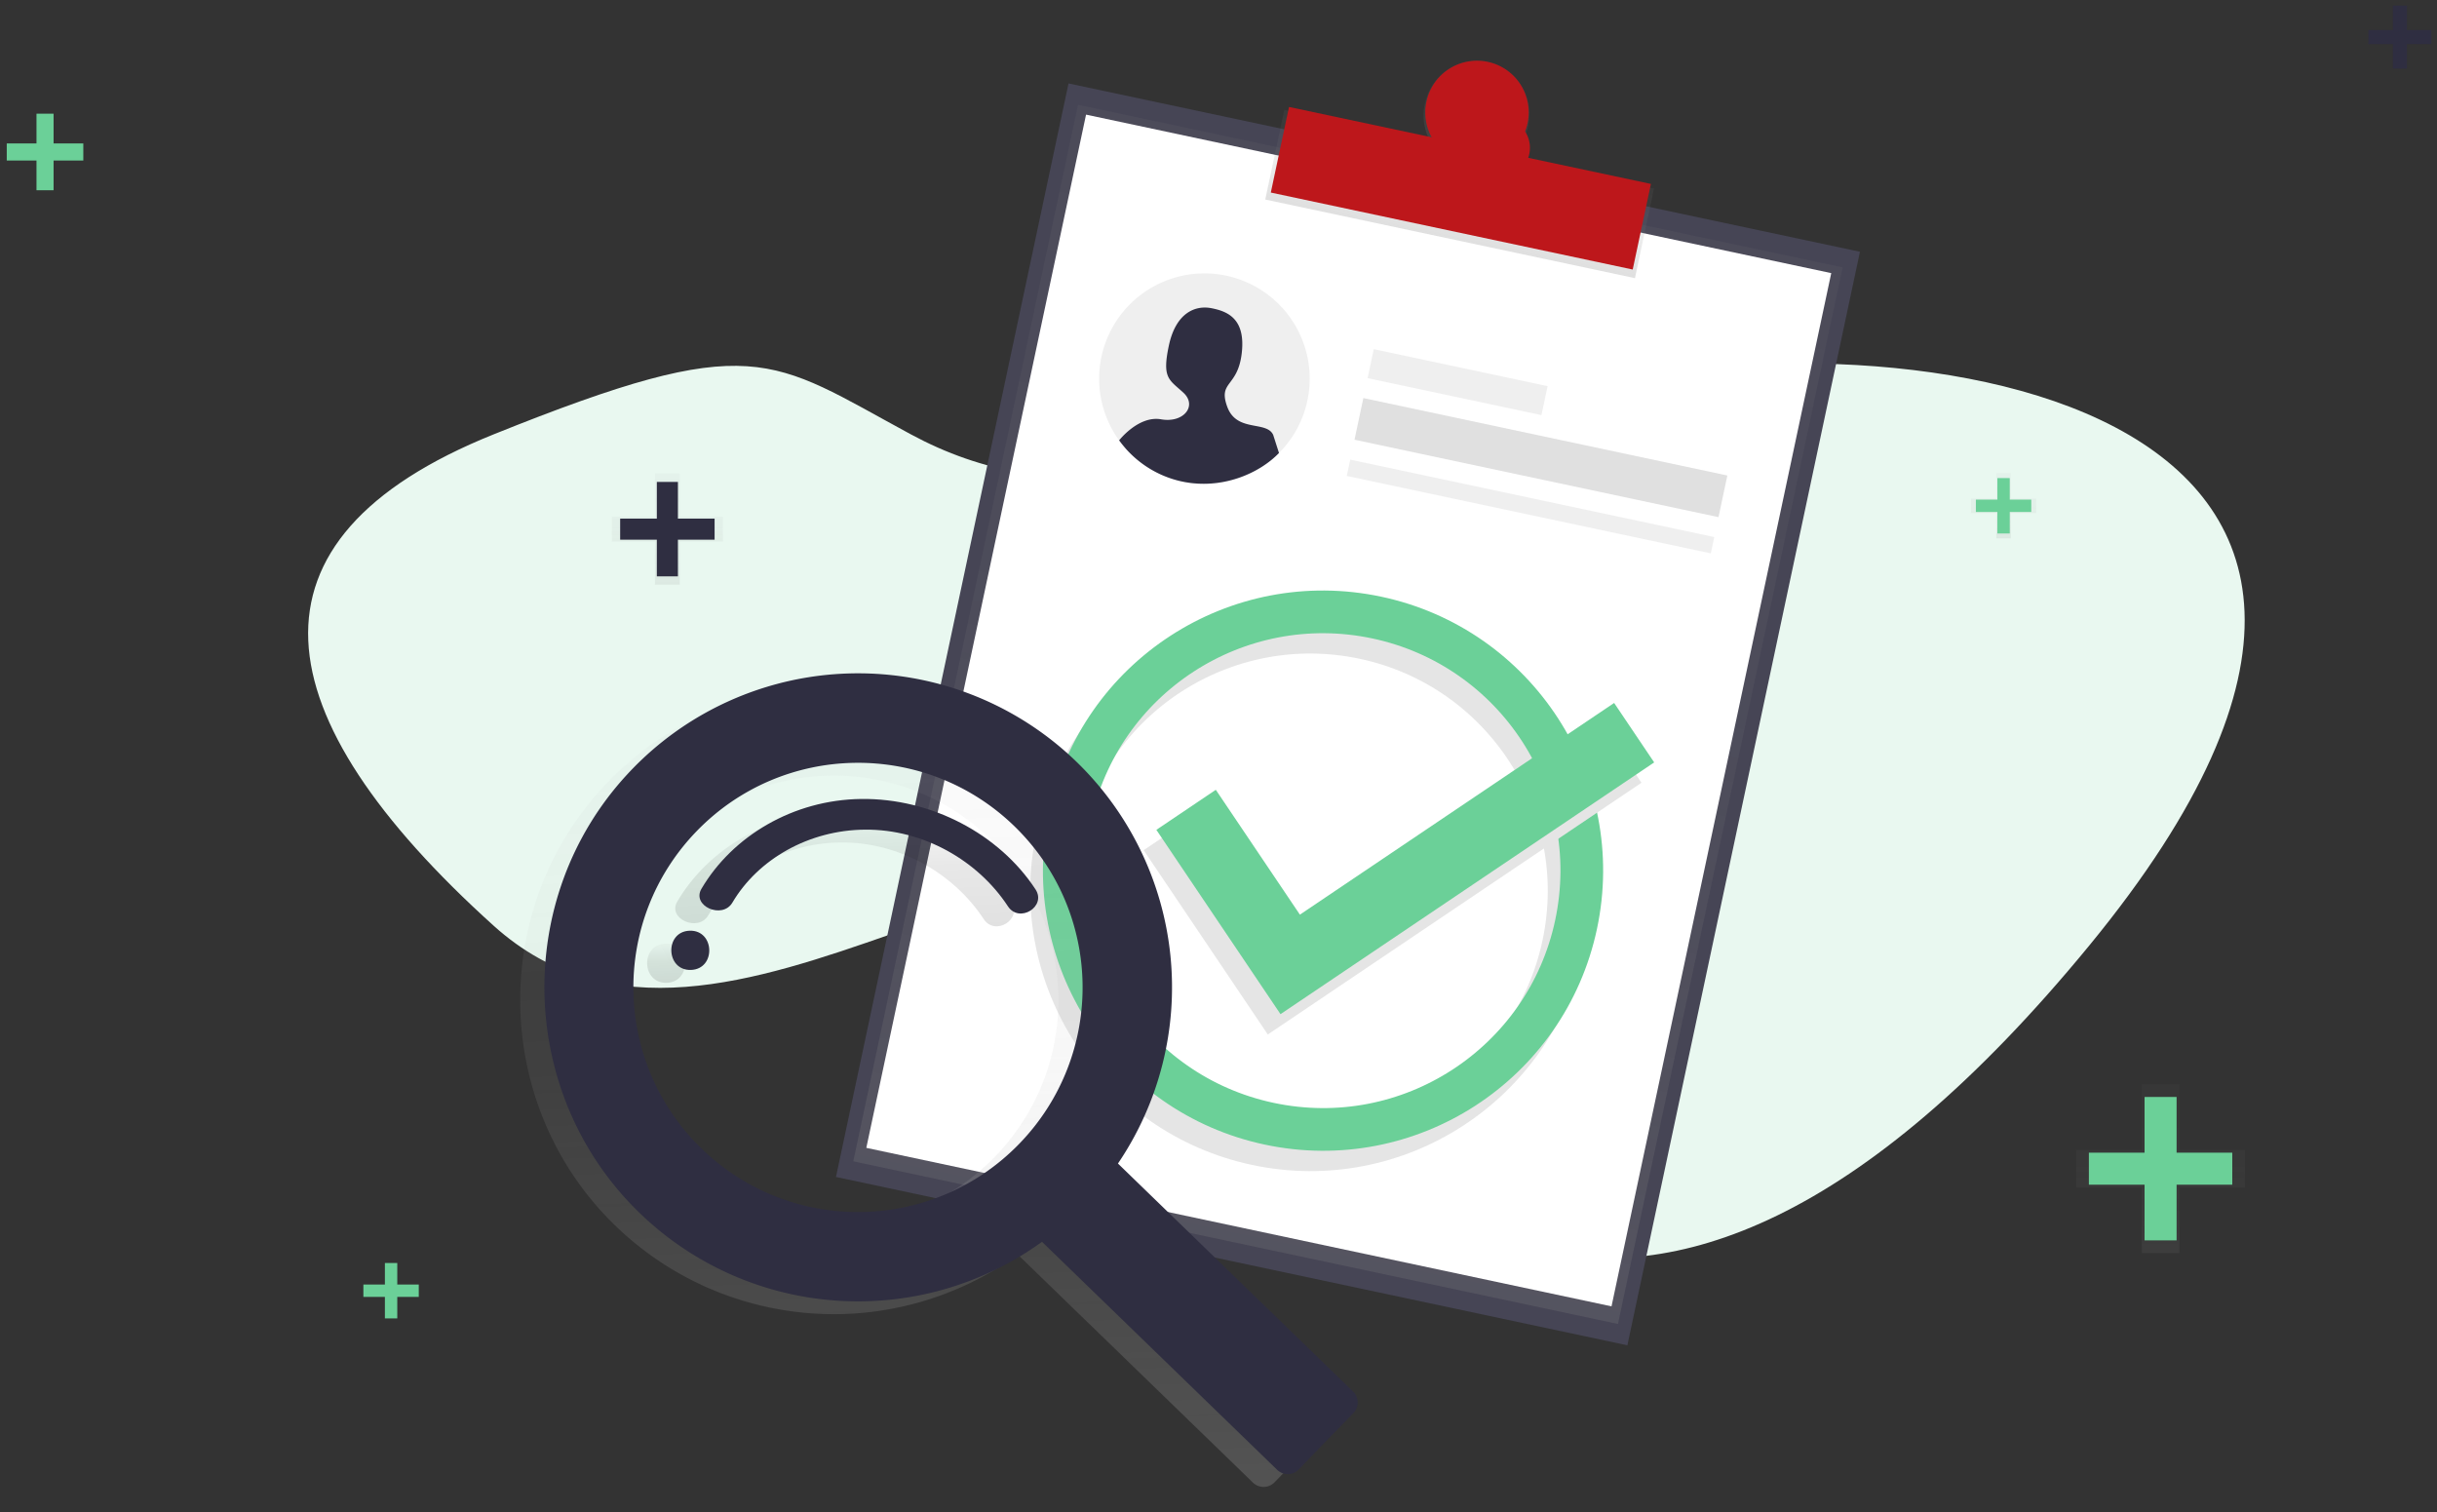 <svg xmlns="http://www.w3.org/2000/svg" xmlns:xlink="http://www.w3.org/1999/xlink" width="2569" height="1594.086" viewBox="0 0 2569 1594.086">
  <rect x="0" y="0" width="2569" height="1594.086" fill="#333333" stroke="none"/>
  <defs>
    <linearGradient id="linear-gradient" x1="0.5" y1="1" x2="0.5" gradientUnits="objectBoundingBox">
      <stop offset="0" stop-color="gray" stop-opacity="0.251"/>
      <stop offset="0.54" stop-color="gray" stop-opacity="0.122"/>
      <stop offset="1" stop-color="gray" stop-opacity="0.102"/>
    </linearGradient>
    <linearGradient id="linear-gradient-3" x1="0.5" y1="0.999" x2="0.5" y2="-0.001" xlink:href="#linear-gradient"/>
    <linearGradient id="linear-gradient-4" x1="0.5" y1="1" x2="0.5" gradientUnits="objectBoundingBox">
      <stop offset="0" stop-color="#b3b3b3" stop-opacity="0.251"/>
      <stop offset="0.54" stop-color="#b3b3b3" stop-opacity="0.102"/>
      <stop offset="1" stop-color="#b3b3b3" stop-opacity="0.051"/>
    </linearGradient>
    <linearGradient id="linear-gradient-5" x1="0.5" y1="1.001" x2="0.5" gradientUnits="objectBoundingBox">
      <stop offset="0" stop-opacity="0.122"/>
      <stop offset="0.55" stop-opacity="0.09"/>
      <stop offset="1" stop-opacity="0.02"/>
    </linearGradient>
    <linearGradient id="linear-gradient-6" x1="0.5" y1="0.999" x2="0.5" y2="0" xlink:href="#linear-gradient-5"/>
    <linearGradient id="linear-gradient-7" x1="0.5" x2="0.5" y2="0" xlink:href="#linear-gradient"/>
  </defs>
  <g id="Group_174" data-name="Group 174" transform="translate(-2364 -4575.191)">
    <path id="Path_600" data-name="Path 600" d="M-1975.418-1555.9c-149.658-80.816-164.624-110.747-440,0s-245.44,296.323,0,517.818,619.586-209.522,757.272,35.918,442.989,571.7,924.89-14.966-218.5-676.456-571.7-580.675S-1825.76-1475.087-1975.418-1555.9Z" transform="translate(5299.706 6588.99)" fill="#e9f8f0"/>
    <g id="Group_166" data-name="Group 166" transform="matrix(0.978, 0.208, -0.208, 0.978, 3514.162, 4551.458)">
      <g id="Group_140" data-name="Group 140" transform="translate(0 0)">
        <rect id="Rectangle_192" data-name="Rectangle 192" width="853.045" height="1178.633" transform="translate(0 114.19)" fill="#464555"/>
        <g id="Group_129" data-name="Group 129" transform="translate(14.425 134.119)">
          <rect id="Rectangle_193" data-name="Rectangle 193" width="824.215" height="1138.793" transform="translate(0 0)" fill="url(#linear-gradient)"/>
        </g>
        <rect id="Rectangle_194" data-name="Rectangle 194" width="803.232" height="1113.632" transform="translate(24.907 142.513)" fill="#fff"/>
        <rect id="Rectangle_195" data-name="Rectangle 195" width="398.473" height="96.524" transform="translate(228.34 94.221)" fill="url(#linear-gradient)"/>
        <path id="Path_570" data-name="Path 570" d="M55.709,0C24.946,0,0,25.532,0,57.036s24.946,57.036,55.709,57.036,55.709-25.532,55.709-57.036S86.472,0,55.709,0Zm0,89.946a32.91,32.91,0,1,1,32.129-32.91A32.52,32.52,0,0,1,55.709,89.79Z" transform="translate(371.868 0)" fill="url(#linear-gradient-3)"/>
        <rect id="Rectangle_196" data-name="Rectangle 196" width="390.08" height="92.269" transform="translate(232.537 90.083)" fill="#bd171b"/>
        <path id="Path_571" data-name="Path 571" d="M54.518,0a54.518,54.518,0,1,0,54.518,54.518A54.518,54.518,0,0,0,54.518,0Zm0,85.984a31.526,31.526,0,1,0,0-.1Z" transform="translate(373.058 0)" fill="#bd171b"/>
        <g id="Group_132" data-name="Group 132" transform="translate(93.909 277.854)">
          <g id="Group_117" data-name="Group 117" transform="translate(0 0)">
            <path id="Path_543" data-name="Path 543" d="M221.957,110.978a110.6,110.6,0,0,1-8.937,43.7l-.368.847a111.162,111.162,0,0,1-120.93,64.765q-1-.177-2-.368A109.992,109.992,0,0,1,69.65,214q-1.581-.635-3.139-1.317c-.709-.309-1.418-.627-2.121-.956A110.989,110.989,0,1,1,221.957,110.978Z" fill="#efefef"/>
            <path id="Union_1" data-name="Union 1" d="M55.17,183.536q-1-.178-2-.368a110.01,110.01,0,0,1-20.075-5.92q-1.581-.636-3.139-1.317c-.709-.309-1.419-.628-2.121-.956A110.861,110.861,0,0,1,9.7,164.378s-5.108-3.7-9.672-7.845l-.026,0s14.5-30.04,38.678-30.894,34.633-22.039,17-32.429S30.492,83.137,30.492,47.875,48.753.333,66.069.018s37.782,3.149,41.245,39.671-18.576,34-3.149,58.562c8.824,14.047,21.77,13.775,33.12,13.5,8.492-.2,16.092-.407,20.4,5.387l9.925,17.374h-.007c-16.063,25.837-51.375,50.662-93.638,50.662A108.91,108.91,0,0,1,55.17,183.536Z" transform="translate(36.552 36.756)" fill="#2f2e41"/>
          </g>
          <rect id="Rectangle_220" data-name="Rectangle 220" width="187.388" height="31.231" transform="translate(279.13 43.419)" fill="#efefef"/>
          <rect id="Rectangle_221" data-name="Rectangle 221" width="392.344" height="44.895" transform="translate(279.13 96.122)" fill="#e0e0e0"/>
          <rect id="Rectangle_222" data-name="Rectangle 222" width="392.344" height="17.568" transform="translate(279.13 162.489)" fill="#efefef"/>
        </g>
      </g>
      <g id="Group_165" data-name="Group 165" transform="translate(131.187 522.912)">
        <g id="Ellipse_61" data-name="Ellipse 61" transform="translate(0 75.708)" fill="none" stroke="#e5e5e5" stroke-width="45">
          <circle cx="295.269" cy="295.269" r="295.269" stroke="none"/>
          <circle cx="295.269" cy="295.269" r="272.769" fill="none"/>
        </g>
        <g id="Ellipse_60" data-name="Ellipse 60" transform="translate(8.637 51.957)" fill="none" stroke="#6bd098" stroke-width="45">
          <circle cx="295.269" cy="295.269" r="295.269" stroke="none"/>
          <circle cx="295.269" cy="295.269" r="272.769" fill="none"/>
        </g>
        <path id="Union_3" data-name="Union 3" d="M75.572,234.273H0V0H75.572V158.7H475.022v75.571Z" transform="matrix(0.695, -0.719, 0.719, 0.695, 114.437, 365.454)" fill="#e5e5e5"/>
        <path id="Union_2" data-name="Union 2" d="M75.572,234.273H0V0H75.572V158.7H475.022v75.571Z" transform="matrix(0.695, -0.719, 0.719, 0.695, 123.074, 341.703)" fill="#6bd098"/>
      </g>
    </g>
    <g id="Group_144" data-name="Group 144" transform="translate(2900.609 5297.584) rotate(-2)">
      <path id="Path_353" data-name="Path 353" d="M569.239,101.633A331.042,331.042,0,0,0,95.4,98.063C-29.9,224.378-32.023,430.035,90.527,558.924a331.042,331.042,0,0,0,424.555,46.93l239.3,248.822a16.1,16.1,0,0,0,22.783.454l59.609-57.315a16.1,16.1,0,0,0,.455-22.784l-239.3-248.822A331.041,331.041,0,0,0,569.239,101.633ZM494.7,501.739c-94.24,90.653-244.125,87.746-334.779-6.493S72.174,251.12,166.412,160.466s244.124-87.75,334.779,6.488,87.752,244.129-6.491,334.784Z" transform="translate(0 12.592)" fill="url(#linear-gradient-4)"/>
      <path id="Path_354" data-name="Path 354" d="M19.992,0c-26.635,0-26.678,41.369,0,41.369S46.649,0,19.992,0Z" transform="translate(135.25 277.821)" fill="url(#linear-gradient-5)"/>
      <path id="Path_355" data-name="Path 355" d="M173.935.053C102.275-1.57,37.04,34.39,2.378,88.763c-11.316,17.7,20.815,33.342,32.066,15.73,28.712-44.94,83.28-73.565,142.239-71.985,61.838,1.558,118.115,36.934,147.908,86.027,11.316,18.629,40.915,1.688,29.685-16.833C318.122,42.049,247.976,1.719,173.935.053Z" transform="translate(166.907 145.222)" fill="url(#linear-gradient-6)"/>
      <path id="Path_356" data-name="Path 356" d="M569.239,101.633A331.041,331.041,0,0,0,95.4,98.063C-29.9,224.378-32.023,430.034,90.527,558.924a331.042,331.042,0,0,0,424.555,46.93l229.17,238.287,10.131,10.534a16.1,16.1,0,0,0,22.783.454l26.621-25.813,33.01-31.524a16.1,16.1,0,0,0,.455-22.783l-239.3-248.822A331.041,331.041,0,0,0,569.239,101.633ZM494.7,501.738c-94.24,90.653-244.125,87.746-334.779-6.493S72.173,251.12,166.412,160.466s244.124-87.75,334.779,6.488,87.751,244.129-6.491,334.784Z" transform="translate(25.964)" fill="#2f2e41"/>
      <path id="Path_357" data-name="Path 357" d="M19.992,0c-26.635,0-26.678,41.369,0,41.369S46.649,0,19.992,0Z" transform="translate(161.214 265.163)" fill="#2f2e41"/>
      <path id="Path_358" data-name="Path 358" d="M173.935.053C102.275-1.57,37.04,34.39,2.378,88.763c-11.316,17.7,20.814,33.342,32.065,15.73,28.712-44.939,83.28-73.565,142.24-71.985,61.837,1.558,118.115,36.934,147.908,86.027,11.316,18.629,40.915,1.688,29.686-16.833C318.122,42.093,247.976,1.74,173.935.053Z" transform="translate(192.871 132.629)" fill="#2f2e41"/>
    </g>
    <g id="Group_167" data-name="Group 167" transform="translate(3008.965 5074.417)">
      <g id="Group_109" data-name="Group 109" transform="translate(0 0)" opacity="0.5">
        <path id="Path_542" data-name="Path 542" d="M910.862,222.5H865.375V177.03H839.227V222.5H793.74v26.162h45.487v45.473h26.148V248.665h45.487Z" transform="translate(-793.74 -177.03)" fill="url(#linear-gradient-7)"/>
      </g>
      <rect id="Rectangle_124" data-name="Rectangle 124" width="22.224" height="99.554" transform="translate(47.449 8.77)" fill="#2f2e41"/>
      <rect id="Rectangle_125" data-name="Rectangle 125" width="22.224" height="99.554" transform="translate(108.338 47.448) rotate(90)" fill="#2f2e41"/>
    </g>
    <g id="Group_170" data-name="Group 170" transform="translate(4854.84 4575.191)">
      <g id="Group_109-2" data-name="Group 109" transform="translate(0 0)" opacity="0.5">
        <path id="Path_542-2" data-name="Path 542" d="M871.9,207.376H841.545V177.03H824.1v30.346H793.74v17.459H824.1V255.18h17.449V224.834H871.9Z" transform="translate(-793.74 -177.03)" fill="url(#linear-gradient-7)"/>
      </g>
      <rect id="Rectangle_124-2" data-name="Rectangle 124" width="14.831" height="66.436" transform="translate(31.664 5.852)" fill="#2f2e41"/>
      <rect id="Rectangle_125-2" data-name="Rectangle 125" width="14.831" height="66.436" transform="translate(72.298 31.664) rotate(90)" fill="#2f2e41"/>
    </g>
    <g id="Group_169" data-name="Group 169" transform="translate(4552.683 5718.185)">
      <g id="Group_109-3" data-name="Group 109" transform="translate(0 0)" opacity="0.5">
        <path id="Path_542-3" data-name="Path 542" d="M971.592,246.081H902.519V177.03H862.814v69.051H793.74v39.728h69.074v69.051h39.705V285.809h69.073Z" transform="translate(-793.74 -177.03)" fill="url(#linear-gradient-7)"/>
      </g>
      <rect id="Rectangle_124-3" data-name="Rectangle 124" width="33.747" height="151.174" transform="translate(72.052 13.317)" fill="#6bd098"/>
      <rect id="Rectangle_125-3" data-name="Rectangle 125" width="33.747" height="151.174" transform="translate(164.513 72.051) rotate(90)" fill="#6bd098"/>
    </g>
    <g id="Group_172" data-name="Group 172" transform="translate(2741.911 5901.388)">
      <g id="Group_109-4" data-name="Group 109" transform="translate(0 0)" opacity="0.5">
        <path id="Path_542-4" data-name="Path 542" d="M862.444,203.7H835.761V177.03H820.423V203.7H793.74v15.347h26.683v26.674h15.338V219.051h26.683Z" transform="translate(-793.74 -177.03)" fill="url(#linear-gradient-7)"/>
      </g>
      <rect id="Rectangle_124-4" data-name="Rectangle 124" width="13.037" height="58.399" transform="translate(27.834 5.144)" fill="#6bd098"/>
      <rect id="Rectangle_125-4" data-name="Rectangle 125" width="13.037" height="58.399" transform="translate(63.552 27.833) rotate(90)" fill="#6bd098"/>
    </g>
    <g id="Group_173" data-name="Group 173" transform="translate(4441.743 5073.999)">
      <g id="Group_109-5" data-name="Group 109" transform="translate(0 0)" opacity="0.5">
        <path id="Path_542-5" data-name="Path 542" d="M862.444,203.7H835.761V177.03H820.423V203.7H793.74v15.347h26.683v26.674h15.338V219.051h26.683Z" transform="translate(-793.74 -177.03)" fill="url(#linear-gradient-7)"/>
      </g>
      <rect id="Rectangle_124-5" data-name="Rectangle 124" width="13.037" height="58.399" transform="translate(27.834 5.144)" fill="#6bd098"/>
      <rect id="Rectangle_125-5" data-name="Rectangle 125" width="13.037" height="58.399" transform="translate(63.552 27.833) rotate(90)" fill="#6bd098"/>
    </g>
    <g id="Group_171" data-name="Group 171" transform="translate(2364 4687.922)">
      <g id="Group_109-6" data-name="Group 109" transform="translate(0 0)" opacity="0.5">
        <path id="Path_542-6" data-name="Path 542" d="M888.69,213.894H851.814V177.03h-21.2v36.864H793.74V235.1h36.876v36.864h21.2V235.1H888.69Z" transform="translate(-793.74 -177.03)" fill="url(#linear-gradient-7)"/>
      </g>
      <rect id="Rectangle_124-6" data-name="Rectangle 124" width="18.017" height="80.708" transform="translate(38.466 7.11)" fill="#6bd098"/>
      <rect id="Rectangle_125-6" data-name="Rectangle 125" width="18.017" height="80.708" transform="translate(87.829 38.466) rotate(90)" fill="#6bd098"/>
    </g>
  </g>
</svg>
